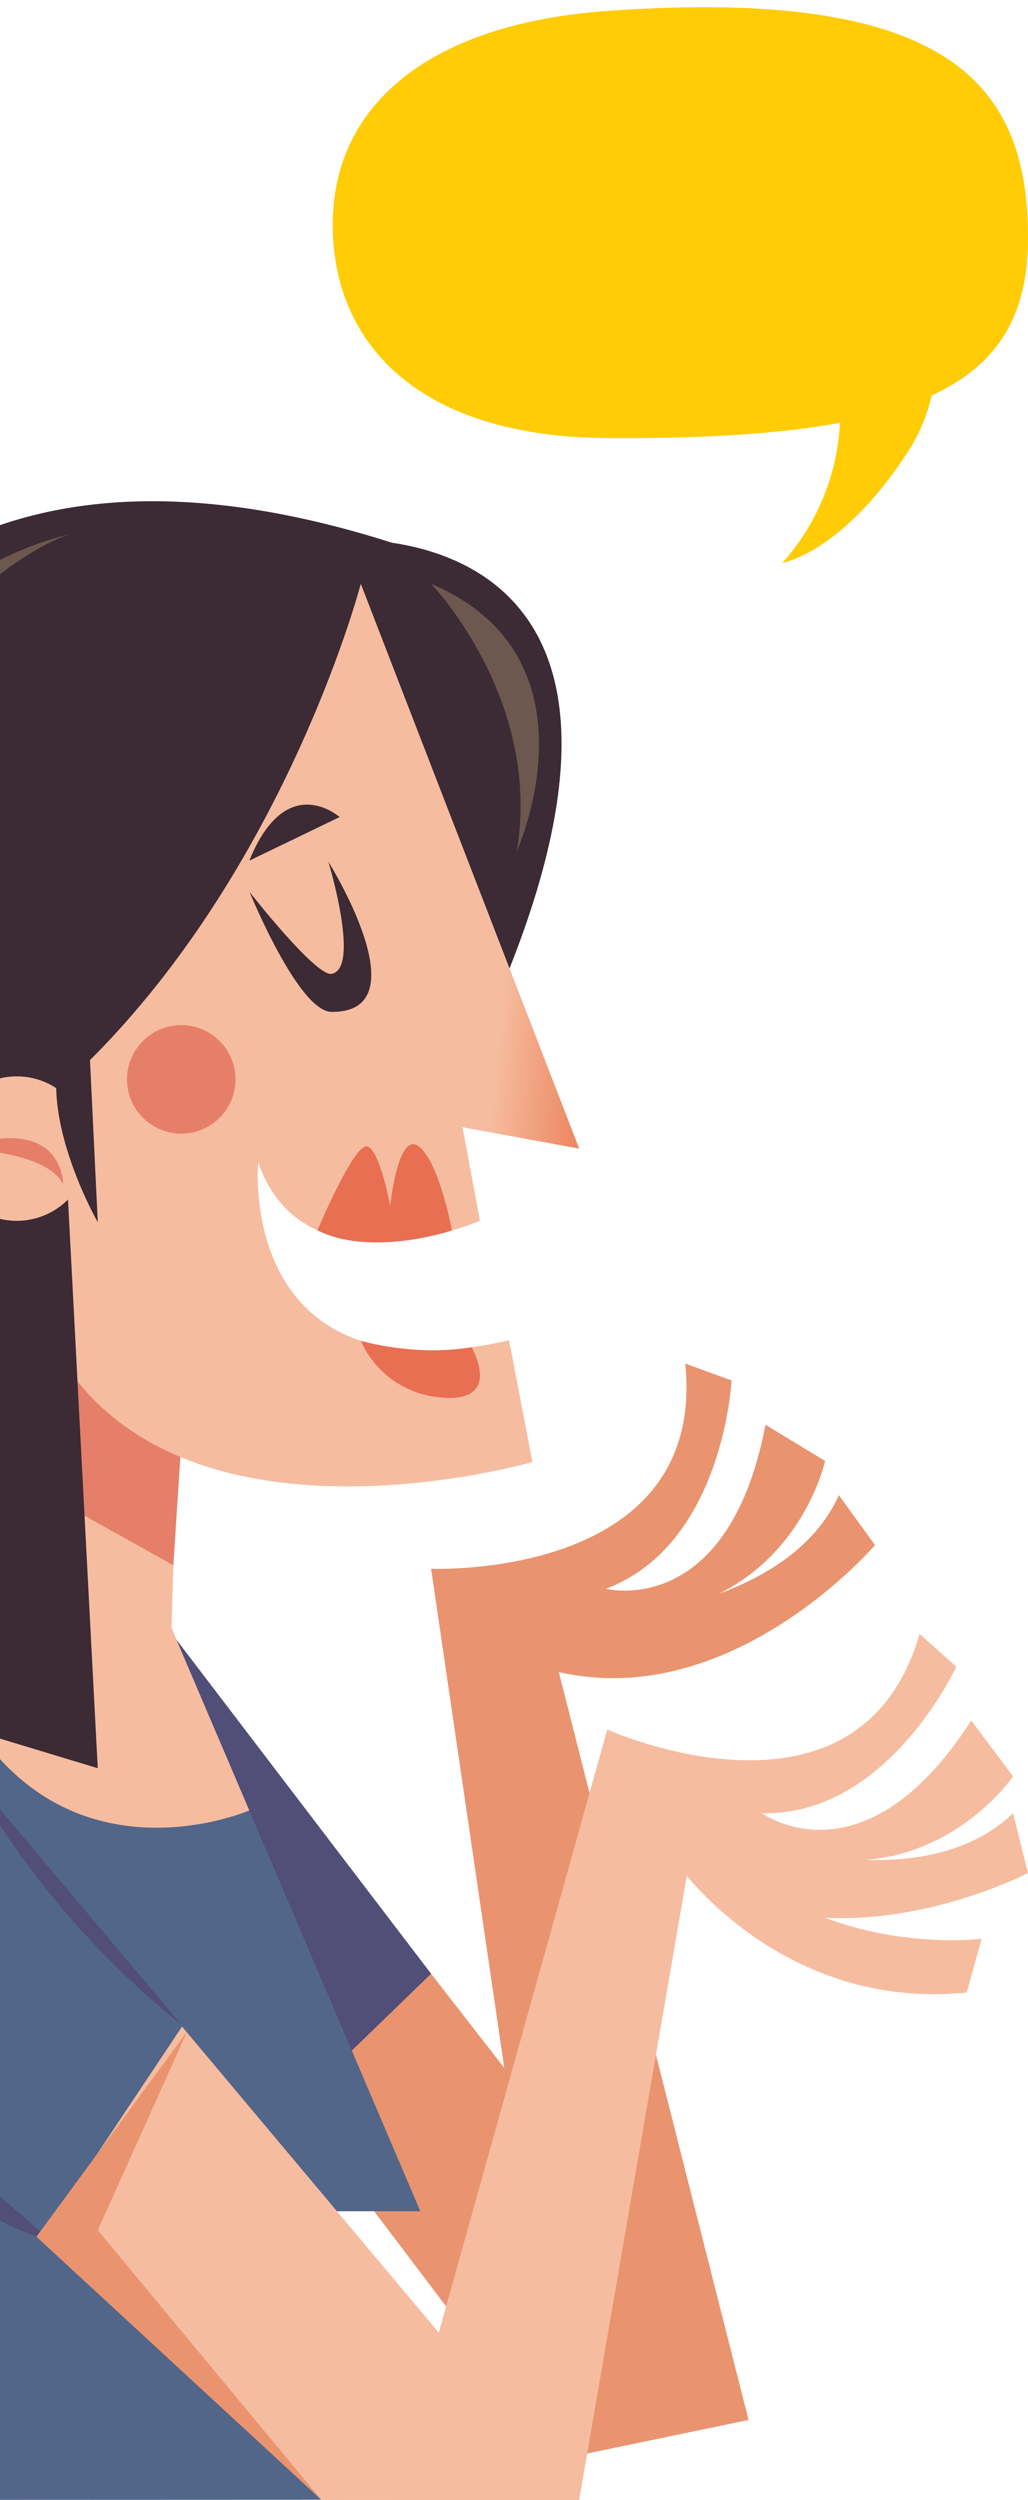 <svg xmlns="http://www.w3.org/2000/svg" xmlns:xlink="http://www.w3.org/1999/xlink" width="190" height="462" viewBox="0 0 190 462">
  <defs>
    <clipPath id="clip-path">
      <rect id="Rectangle_12167" data-name="Rectangle 12167" width="190" height="462" transform="translate(180 2087)" fill="none" stroke="#707070" stroke-width="1"/>
    </clipPath>
    <linearGradient id="linear-gradient" x1="0.379" y1="0.559" x2="1.027" y2="0.73" gradientUnits="objectBoundingBox">
      <stop offset="0" stop-color="#f6bc9f"/>
      <stop offset="1" stop-color="#e25526"/>
    </linearGradient>
  </defs>
  <g id="t1-i3" transform="translate(-180 -2087)" clip-path="url(#clip-path)">
    <g id="Group_57096" data-name="Group 57096" transform="translate(-99.867 858)">
      <g id="Group_57095" data-name="Group 57095" transform="translate(212.867 1321.623)">
        <path id="Path_103291" data-name="Path 103291" d="M201.612,410.964c-.742,1.566,19.74,33.894,57.26,30.117l2.763-9.944s-33.738,4.508-54.993-22.874Z" transform="translate(-13.2 -165.476)" fill="#f6bc9f"/>
        <path id="Path_103292" data-name="Path 103292" d="M135.981,384.012l100.041,128.7-27.107,23.753L151.2,460.238Z" transform="translate(-38.127 -174.69)" fill="#e9946f"/>
        <path id="Path_103293" data-name="Path 103293" d="M137.872,384.791l47.068,61.728-23.533,22.81S126.582,431.715,137.872,384.791Z" transform="translate(-38.265 -174.394)" fill="#514e78"/>
        <path id="Path_103294" data-name="Path 103294" d="M161.439,385.114,207.448,492.9H173.287l19.723,53.312L73.5,546.259s-18.047-79.964,46-168.018Z" transform="translate(-62.755 -176.882)" fill="#52668a"/>
        <path id="Path_103295" data-name="Path 103295" d="M149.067,386.724l14.393,33.717s-43.839,19.029-59.74-35.8l3.408-10.639Z" transform="translate(-50.384 -178.492)" fill="#f6bc9f"/>
        <path id="Path_103296" data-name="Path 103296" d="M152.638,280.03l-5.023,162.025L106.19,418.609l8.547-146.62Z" transform="translate(-49.446 -217.25)" fill="#f6bc9f"/>
        <path id="Path_103297" data-name="Path 103297" d="M146.4,367.035s-20.194-13.384-23.954-31.058l-6.911,37.2,29.4,16.4Z" transform="translate(-45.896 -192.939)" fill="#e67f69"/>
        <path id="Path_103298" data-name="Path 103298" d="M195.474,550.213,171.361,385.728s51.019,2.129,46.973-37.913l8.56,3.109s-1.494,30.363-23.23,38.5c0,0,22.573,5.815,29.5-30.3l11.015,6.68s-6.084,28.429-38.454,28.742c0,0,31.894-2.093,41-22.415l6.679,9.222s-26.318,30.805-58.433,23.464L230.037,543.03Z" transform="translate(-24.685 -188.442)" fill="#e9946f"/>
        <path id="Path_103299" data-name="Path 103299" d="M166.134,544.067l39.775-142.379s46.552,20.99,57.718-17.676l6.785,6.072s-12.7,27.622-35.9,27.067c0,0,18.778,13.807,38.664-17.124l7.732,10.307s-16.242,24.113-46.4,12.342c0,0,30.378,9.942,46.4-5.525L283.67,428.2s-35.906,18.781-62.97,0l-19.985,115.87Z" transform="translate(-26.671 -174.69)" fill="#f6bc9f"/>
        <path id="Path_103300" data-name="Path 103300" d="M115.848,398.685l117.3,139.808H185.524L80.769,438.59Z" transform="translate(-59.104 -169.115)" fill="#f6bc9f"/>
        <path id="Path_103301" data-name="Path 103301" d="M113.448,394.266,163.3,448.871l-33.1,49.663L78.115,449.128S94.481,404.94,113.448,394.266Z" transform="translate(-60.112 -170.794)" fill="#52668a"/>
        <path id="Path_103302" data-name="Path 103302" d="M160.925,237.546s64.949-5.378,31.411,79.17C192.337,316.716,135.3,261.367,160.925,237.546Z" transform="translate(-31.165 -230.362)" fill="#3c2a34"/>
        <path id="Path_103303" data-name="Path 103303" d="M180.909,243.384l40.36,104.372L199.706,343.8l3.229,17.3s-32.492,13.912-41-10.845c0,0-4.207,44.344,46.385,32.937l4.305,22.479s-87.769,25.476-95.3-44.572-4.8-78.249-4.8-78.249L171.033,248.8Z" transform="translate(-47.225 -228.118)" fill="#f6bc9f"/>
        <path id="Path_103304" data-name="Path 103304" d="M156.136,334.347s6.753-15.985,9.146-15.508,4.305,11,4.305,11,1.435-13.894,5.262-11.015S181,334.372,181,334.372,166.175,339.375,156.136,334.347Z" transform="translate(-30.47 -199.604)" fill="#e86f52"/>
        <path id="Path_103305" data-name="Path 103305" d="M182.424,345.949s5.931,10.251-5.477,9.294a17.69,17.69,0,0,1-15-10.478S172.235,347.74,182.424,345.949Z" transform="translate(-28.262 -189.601)" fill="#e86f52"/>
        <path id="Path_103306" data-name="Path 103306" d="M161.61,280.594s17.439,27.879.6,27.767c-6.15-.04-15.158-22.162-15.158-22.162s12.248,15.665,15.158,15.128C167.606,300.335,161.61,280.594,161.61,280.594Z" transform="translate(-33.922 -213.981)" fill="#3c2a34"/>
        <path id="Path_103307" data-name="Path 103307" d="M150.69,312.513a10.028,10.028,0,1,1-10.028-10.027A10.028,10.028,0,0,1,150.69,312.513Z" transform="translate(-40.159 -205.663)" fill="#e67f69"/>
        <path id="Path_103308" data-name="Path 103308" d="M143.9,347.249l6.235,119.217L68.157,441.643S32.355,185.21,204.531,240C204.531,240,143.9,285.051,143.9,347.249Z" transform="translate(-65.069 -232.321)" fill="#3c2a34"/>
        <path id="Path_103309" data-name="Path 103309" d="M108.982,402l39.9,47.376A160.762,160.762,0,0,1,108.982,402Z" transform="translate(-48.385 -167.855)" fill="#514e78"/>
        <path id="Path_103310" data-name="Path 103310" d="M86.994,436.333l46.292,40.044S110.075,471.752,86.994,436.333Z" transform="translate(-56.739 -154.812)" fill="#514e78"/>
        <path id="Path_103311" data-name="Path 103311" d="M123.02,459.091" transform="translate(-43.051 -146.165)" fill="#f6bc9f"/>
        <path id="Path_103312" data-name="Path 103312" d="M146.359,437.267l-16.52,36.707,41.351,49.861L118.5,475.179Z" transform="translate(-44.769 -154.457)" fill="#e9946f"/>
        <path id="Path_103313" data-name="Path 103313" d="M179.994,243.509s-15.16,58.1-57.136,94.631C122.859,338.14,82.089,235.427,179.994,243.509Z" transform="translate(-46.311 -228.243)" fill="#3c2a34"/>
        <path id="Path_103314" data-name="Path 103314" d="M132.887,322.695a13.349,13.349,0,1,1-13.348-13.347A13.349,13.349,0,0,1,132.887,322.695Z" transform="translate(-49.446 -203.056)" fill="#f6bc9f"/>
        <path id="Path_103315" data-name="Path 103315" d="M163.7,275.252s-9.868-8.805-16.685,8.06Z" transform="translate(-33.936 -216.883)" fill="#3c2a34"/>
        <path id="Path_103316" data-name="Path 103316" d="M139.1,236.718s-34.551,9.626-58.332,81.334C80.769,318.052,87.823,249.384,139.1,236.718Z" transform="translate(-59.104 -230.65)" fill="#6d584f"/>
        <path id="Path_103317" data-name="Path 103317" d="M174.5,275.851l23.035,59.571-21.563-3.955Z" transform="translate(-23.493 -215.783)" opacity="0.5" fill="url(#linear-gradient)"/>
        <path id="Path_103318" data-name="Path 103318" d="M127.492,326.139s.163-13.463-19.656-6.548C107.836,319.592,124.209,319.662,127.492,326.139Z" transform="translate(-48.82 -199.915)" fill="#e67f69"/>
        <path id="Path_103319" data-name="Path 103319" d="M171.361,243.384s20.526,21.252,15.85,49.379C187.211,292.763,203.412,257.019,171.361,243.384Z" transform="translate(-24.685 -228.118)" fill="#6d584f"/>
        <path id="Path_103320" data-name="Path 103320" d="M126.967,300.716l1.866,38.864S112.86,311.67,126.967,300.716Z" transform="translate(-43.763 -206.336)" fill="#3c2a34"/>
      </g>
      <path id="Path_103321" data-name="Path 103321" d="M76.892,98.768C76.892,71,63.058,52.29-.787,56.844c-33.35,2.378-50.821,17.672-50.821,39.473S-36.02,135.58-.787,135.791c17.762.106,31.87-.794,42.92-2.833a41.857,41.857,0,0,1-10.657,25.9S42.79,156.982,55,137.831a31.988,31.988,0,0,0,4.085-9.91C71.922,121.984,76.892,112.491,76.892,98.768Z" transform="translate(392.975 1174.171)" fill="#ffcc05"/>
    </g>
  </g>
</svg>
